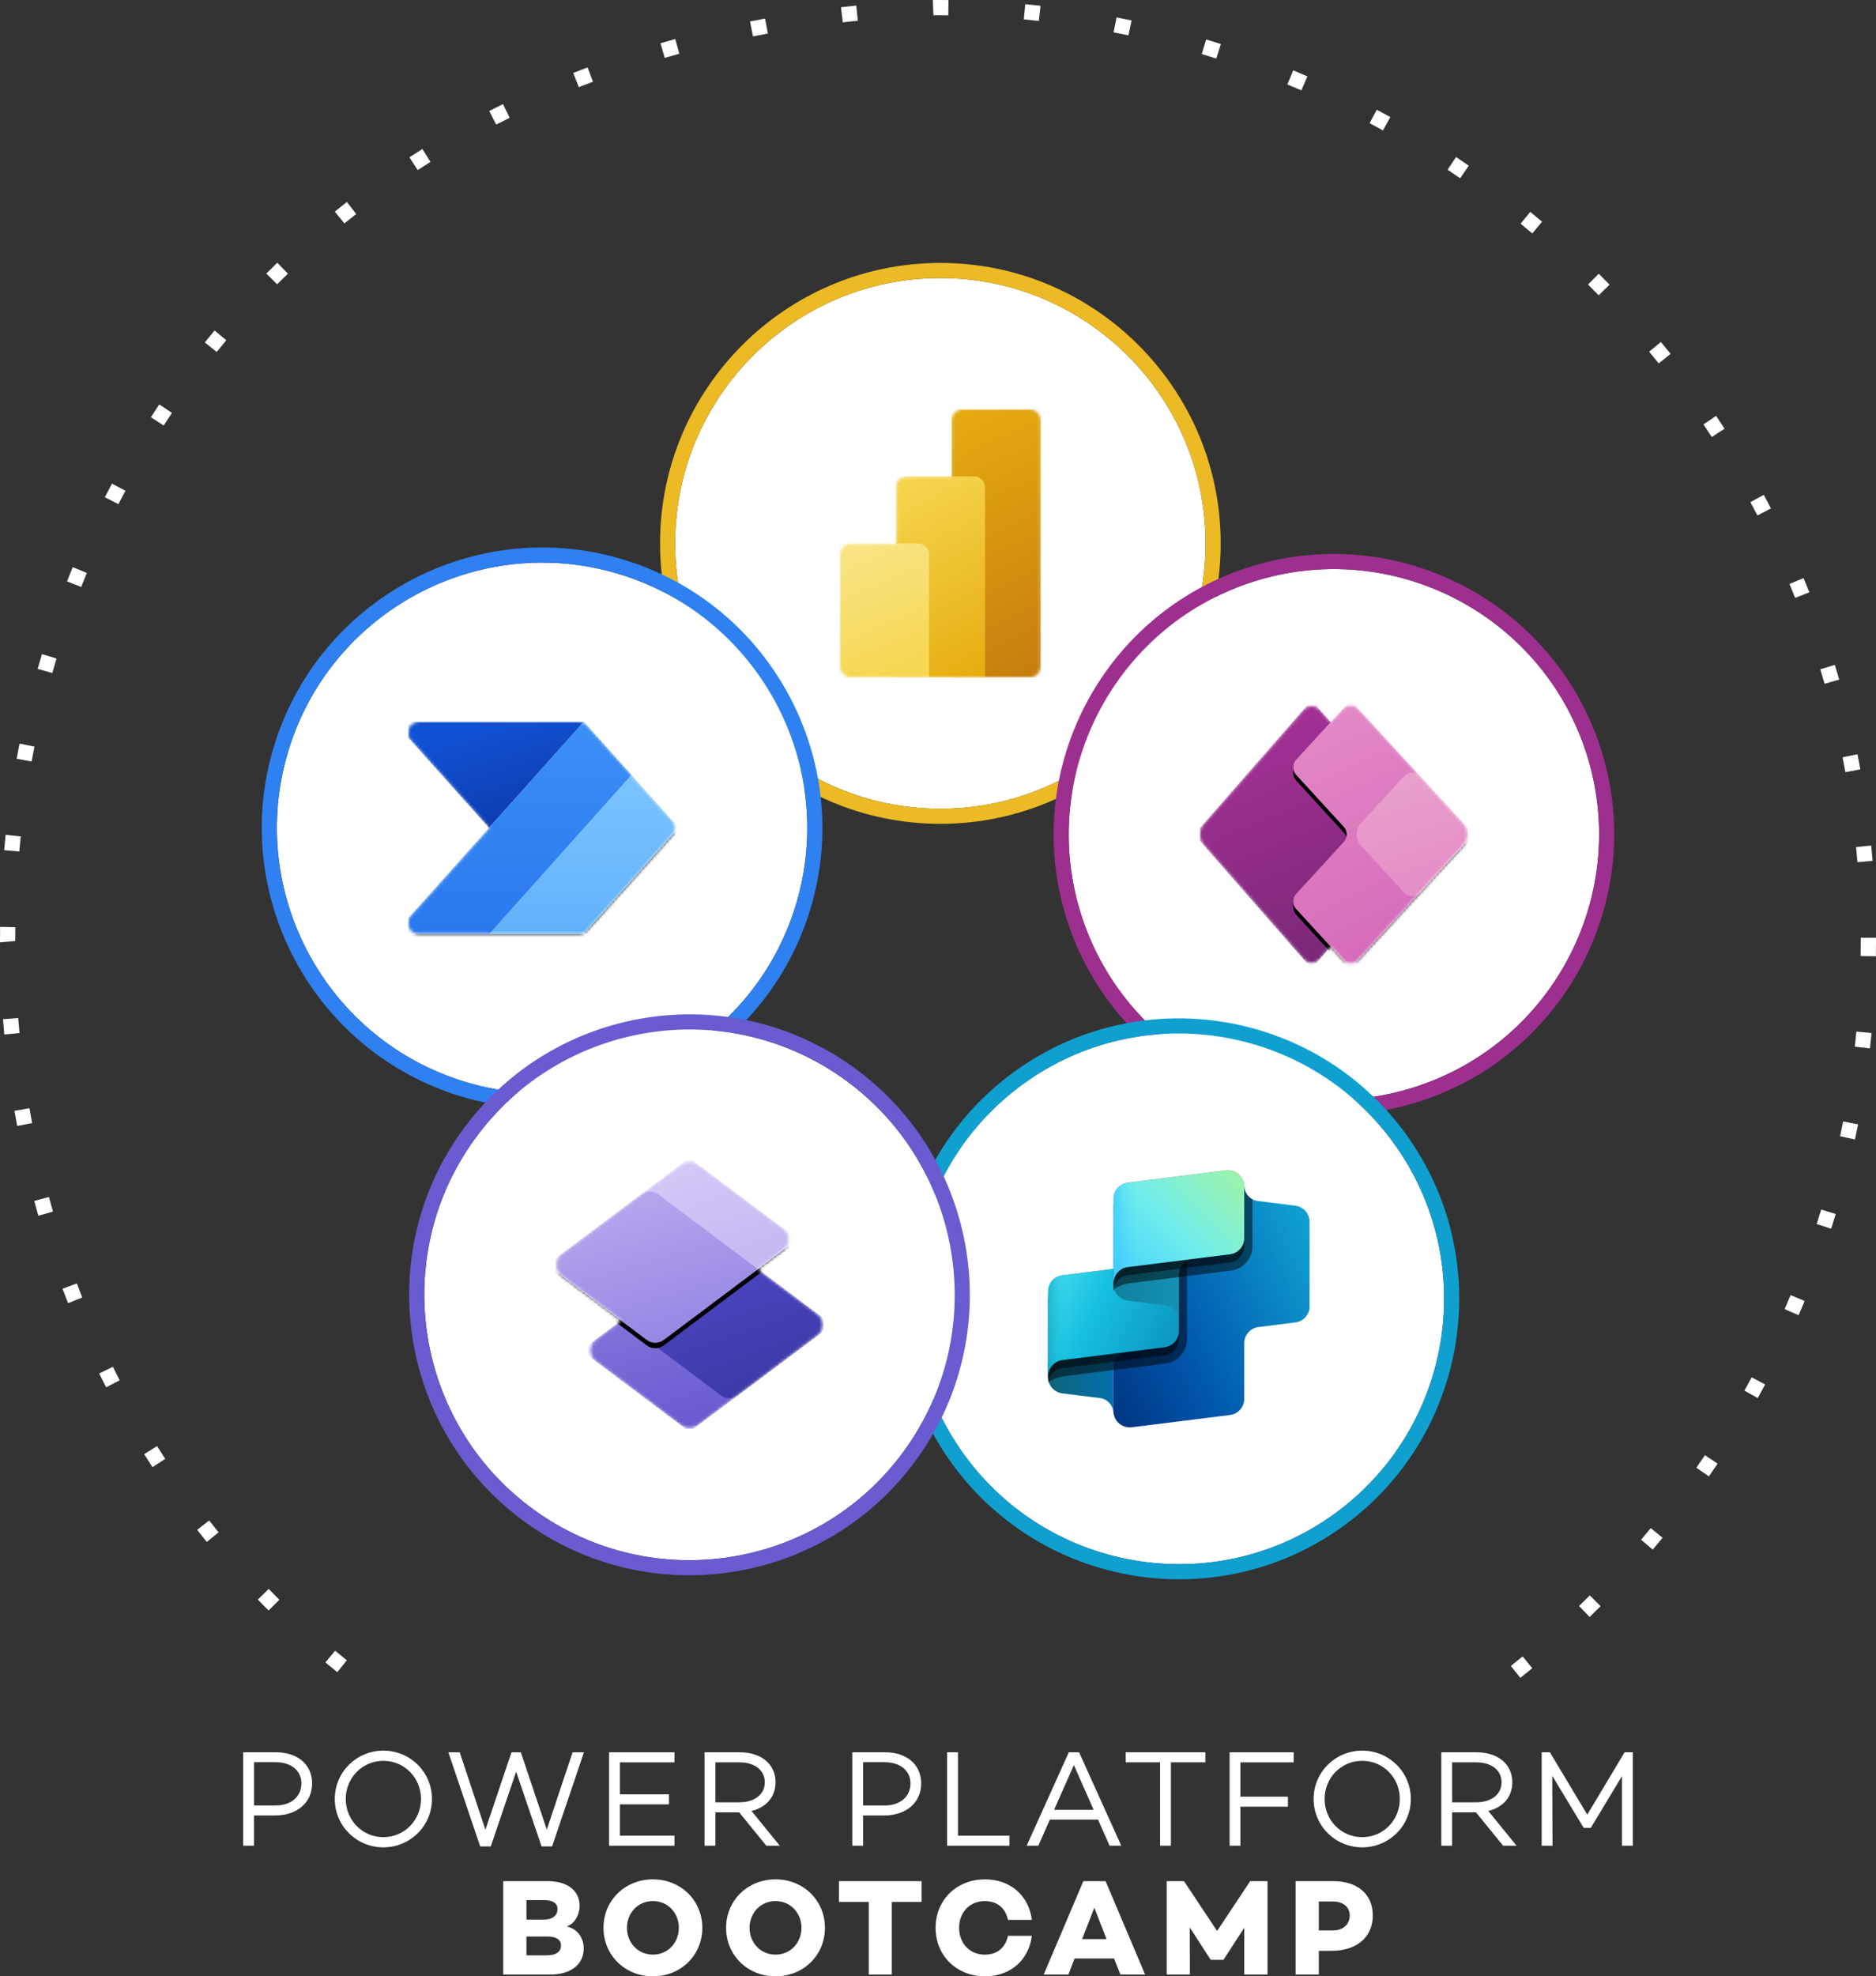 <?xml version="1.0" encoding="UTF-8"?>
<svg id="Layer_2" data-name="Layer 2" xmlns="http://www.w3.org/2000/svg" xmlns:xlink="http://www.w3.org/1999/xlink" viewBox="0 0 623.47 656.5">
  <rect x="0" y="0" width="623.47" height="656.5" fill="#333333" stroke="none"/>
  <defs>
    <style>
      .cls-1 {
        fill: url(#linear-gradient-2);
      }

      .cls-2 {
        fill: #fff;
      }

      .cls-3 {
        fill: #685cd0;
      }

      .cls-4 {
        fill: #2f80f0;
      }

      .cls-5 {
        fill: #9d2f8f;
      }

      .cls-6 {
        fill: url(#linear-gradient-15);
      }

      .cls-7 {
        fill: url(#linear-gradient-18);
      }

      .cls-8 {
        fill: url(#linear-gradient-14);
      }

      .cls-9 {
        mask: url(#mask-2);
      }

      .cls-10 {
        fill: url(#linear-gradient-6);
      }

      .cls-11 {
        clip-path: url(#clippath-2);
      }

      .cls-12 {
        mask: url(#mask-3);
      }

      .cls-13 {
        fill: url(#linear-gradient-11);
      }

      .cls-14 {
        fill: url(#linear-gradient-20);
        fill-opacity: .8;
      }

      .cls-15 {
        clip-path: url(#clippath-1);
      }

      .cls-16 {
        clip-path: url(#clippath-4);
      }

      .cls-17 {
        fill: url(#linear-gradient-10);
      }

      .cls-18 {
        fill: #0fa0d0;
      }

      .cls-19 {
        fill: url(#linear-gradient-16);
      }

      .cls-20 {
        fill: url(#linear-gradient-5);
      }

      .cls-21 {
        clip-path: url(#clippath);
      }

      .cls-22 {
        fill: none;
      }

      .cls-23 {
        fill: url(#linear-gradient-17);
        fill-opacity: .6;
      }

      .cls-24 {
        clip-path: url(#clippath-3);
      }

      .cls-25 {
        fill: url(#linear-gradient-7);
      }

      .cls-26 {
        fill: url(#linear-gradient-9);
      }

      .cls-27 {
        mask: url(#mask-1);
      }

      .cls-28 {
        mask: url(#mask);
      }

      .cls-29 {
        fill: url(#linear-gradient-3);
      }

      .cls-30 {
        clip-path: url(#clippath-5);
      }

      .cls-31 {
        fill: url(#linear-gradient);
      }

      .cls-32 {
        fill: url(#linear-gradient-19);
      }

      .cls-33 {
        fill: url(#linear-gradient-4);
      }

      .cls-34 {
        fill: #ebba24;
      }

      .cls-35 {
        isolation: isolate;
        opacity: .5;
      }

      .cls-36 {
        fill: url(#linear-gradient-8);
      }

      .cls-37 {
        fill: url(#linear-gradient-12);
      }

      .cls-38 {
        fill: url(#linear-gradient-13);
      }
    </style>
    <mask id="mask" x="279.1" y="135.95" width="66.83" height="89.11" maskUnits="userSpaceOnUse">
      <g id="mask0">
        <path class="cls-2" d="m316.23,139.66c0-2.05,1.66-3.71,3.71-3.71h22.28c2.05,0,3.71,1.66,3.71,3.71v81.68c0,2.05-1.66,3.71-3.71,3.71h-59.41c-2.05,0-3.71-1.66-3.71-3.71v-37.13c0-2.05,1.66-3.71,3.71-3.71h14.85v-18.56c0-2.05,1.66-3.71,3.71-3.71h14.85v-18.56Z"/>
      </g>
    </mask>
    <linearGradient id="linear-gradient" x1="310.29" y1="522.09" x2="349.46" y2="439.06" gradientTransform="translate(0 658.5) scale(1 -1)" gradientUnits="userSpaceOnUse">
      <stop offset="0" stop-color="#e6ad10"/>
      <stop offset="1" stop-color="#c87e0e"/>
    </linearGradient>
    <linearGradient id="linear-gradient-2" x1="295.22" y1="499.01" x2="328.16" y2="435.13" gradientTransform="translate(0 658.5) scale(1 -1)" gradientUnits="userSpaceOnUse">
      <stop offset="0" stop-color="#f6d751"/>
      <stop offset="1" stop-color="#e6ad10"/>
    </linearGradient>
    <linearGradient id="linear-gradient-3" x1="283.2" y1="479.73" x2="301.4" y2="436.59" gradientTransform="translate(0 658.5) scale(1 -1)" gradientUnits="userSpaceOnUse">
      <stop offset="0" stop-color="#f9e589"/>
      <stop offset="1" stop-color="#f6d751"/>
    </linearGradient>
    <clipPath id="clippath">
      <rect class="cls-22" x="135.6" y="230.47" width="89.1" height="89.1"/>
    </clipPath>
    <clipPath id="clippath-1">
      <rect class="cls-22" x="135.6" y="230.47" width="89.1" height="89.1"/>
    </clipPath>
    <mask id="mask-1" x="130.96" y="239.75" width="94.67" height="72.39" maskUnits="userSpaceOnUse">
      <g id="mask0-2" data-name="mask0">
        <path class="cls-2" d="m192.42,239.75c1.06,0,2.06.45,2.77,1.24l28.23,31.56c1.26,1.41,1.26,3.54,0,4.95l-28.23,31.56c-.7.79-1.71,1.24-2.77,1.24h-53.15c-3.21,0-4.91-3.8-2.77-6.19l26.02-29.08-26.02-29.08c-2.14-2.39-.44-6.19,2.77-6.19h53.15Z"/>
      </g>
    </mask>
    <linearGradient id="linear-gradient-4" x1="175.51" y1="376.98" x2="162.52" y2="418.75" gradientTransform="translate(0 658.5) scale(1 -1)" gradientUnits="userSpaceOnUse">
      <stop offset="0" stop-color="#0d36a5"/>
      <stop offset="1" stop-color="#1152d4"/>
    </linearGradient>
    <linearGradient id="linear-gradient-5" x1="178.3" y1="418.75" x2="178.3" y2="348.21" gradientTransform="translate(0 658.5) scale(1 -1)" gradientUnits="userSpaceOnUse">
      <stop offset="0" stop-color="#84caff"/>
      <stop offset="1" stop-color="#61b1fb"/>
    </linearGradient>
    <linearGradient id="linear-gradient-6" x1="170.41" y1="418.75" x2="170.41" y2="348.21" gradientTransform="translate(0 658.5) scale(1 -1)" gradientUnits="userSpaceOnUse">
      <stop offset="0" stop-color="#3b90f5"/>
      <stop offset="1" stop-color="#2a78ee"/>
    </linearGradient>
    <clipPath id="clippath-2">
      <rect class="cls-22" x="398.77" y="232.63" width="89.1" height="89.1"/>
    </clipPath>
    <clipPath id="clippath-3">
      <rect class="cls-22" x="398.77" y="232.63" width="89.1" height="89.1"/>
    </clipPath>
    <clipPath id="clippath-4">
      <rect class="cls-22" x="398.77" y="232.63" width="89.1" height="89.1"/>
    </clipPath>
    <mask id="mask-2" x="396.91" y="232.63" width="92.81" height="90.96" maskUnits="userSpaceOnUse">
      <g id="mask0-3" data-name="mask0">
        <path class="cls-2" d="m400.12,273.51c-1.84,2.1-1.84,5.23,0,7.33l32.98,37.69c1.48,1.69,4.11,1.69,5.59,0l3.55-4.06,3.91,4.27c1.47,1.61,4,1.61,5.47,0l34.65-37.8c1.95-2.13,1.95-5.4,0-7.53l-34.65-37.8c-1.47-1.61-4-1.61-5.47,0l-3.91,4.27-3.55-4.06c-1.48-1.69-4.11-1.69-5.59,0l-32.98,37.69Z"/>
      </g>
    </mask>
    <linearGradient id="linear-gradient-7" x1="455.61" y1="333.07" x2="403.64" y2="460.23" gradientTransform="translate(0 658.5) scale(1 -1)" gradientUnits="userSpaceOnUse">
      <stop offset="0" stop-color="#742774"/>
      <stop offset="1" stop-color="#bb35a4"/>
    </linearGradient>
    <linearGradient id="linear-gradient-8" x1="432.05" y1="427.59" x2="474.74" y2="338.49" gradientTransform="translate(0 658.5) scale(1 -1)" gradientUnits="userSpaceOnUse">
      <stop offset="0" stop-color="#e48cc7"/>
      <stop offset="1" stop-color="#d467b9"/>
    </linearGradient>
    <linearGradient id="linear-gradient-9" x1="463.63" y1="401.34" x2="476.63" y2="361.43" gradientTransform="translate(0 658.5) scale(1 -1)" gradientUnits="userSpaceOnUse">
      <stop offset="0" stop-color="#e9a1cb"/>
      <stop offset="1" stop-color="#e48cc7"/>
    </linearGradient>
    <clipPath id="clippath-5">
      <rect class="cls-22" x="184.58" y="385.55" width="89.14" height="89.14"/>
    </clipPath>
    <mask id="mask-3" x="181.79" y="384.66" width="94.71" height="90.92" maskUnits="userSpaceOnUse">
      <g id="mask0-4" data-name="mask0">
        <path class="cls-2" d="m231.93,386.75c-1.65-1.24-3.92-1.24-5.57,0l-39.62,29.71c-2.48,1.86-2.48,5.57,0,7.43l19.67,14.75-8.31,6.23c-2.48,1.86-2.48,5.57,0,7.43l28.25,21.19c1.65,1.24,3.92,1.24,5.57,0l39.62-29.71c2.48-1.86,2.48-5.57,0-7.43l-19.67-14.75,8.31-6.23c2.48-1.86,2.48-5.57,0-7.43l-28.25-21.19Z"/>
      </g>
    </mask>
    <linearGradient id="linear-gradient-10" x1="217.63" y1="275.73" x2="241.48" y2="190.38" gradientTransform="translate(0 658.5) scale(1 -1)" gradientUnits="userSpaceOnUse">
      <stop offset="0" stop-color="#a391e8"/>
      <stop offset="1" stop-color="#685cd0"/>
    </linearGradient>
    <linearGradient id="linear-gradient-11" x1="252.78" y1="186.49" x2="236.53" y2="233.38" gradientTransform="translate(0 658.5) scale(1 -1)" gradientUnits="userSpaceOnUse">
      <stop offset="0" stop-color="#38389f"/>
      <stop offset="1" stop-color="#4b44c0"/>
    </linearGradient>
    <linearGradient id="linear-gradient-12" x1="209.98" y1="282.05" x2="233.07" y2="214.48" gradientTransform="translate(0 658.5) scale(1 -1)" gradientUnits="userSpaceOnUse">
      <stop offset="0" stop-color="#dbcef8"/>
      <stop offset="1" stop-color="#c0aff1"/>
    </linearGradient>
    <linearGradient id="linear-gradient-13" x1="206.02" y1="276.26" x2="230.88" y2="187.48" gradientTransform="translate(0 658.5) scale(1 -1)" gradientUnits="userSpaceOnUse">
      <stop offset="0" stop-color="#c0aff1"/>
      <stop offset="1" stop-color="#8675dd"/>
    </linearGradient>
    <linearGradient id="linear-gradient-14" x1="360.08" y1="205.85" x2="459.5" y2="252.55" gradientTransform="translate(0 658.5) scale(1 -1)" gradientUnits="userSpaceOnUse">
      <stop offset="0" stop-color="#003580"/>
      <stop offset=".3" stop-color="#0057ad"/>
      <stop offset="1" stop-color="#16bfdf"/>
    </linearGradient>
    <linearGradient id="linear-gradient-15" x1="348.32" y1="199.26" x2="377.3" y2="199.26" gradientTransform="translate(0 658.5) scale(1 -1)" gradientUnits="userSpaceOnUse">
      <stop offset="0" stop-color="#0e637a"/>
      <stop offset="1" stop-color="#0074bd"/>
    </linearGradient>
    <linearGradient id="linear-gradient-16" x1="399.39" y1="205.02" x2="349.64" y2="230.02" gradientTransform="translate(0 658.5) scale(1 -1)" gradientUnits="userSpaceOnUse">
      <stop offset="0" stop-color="#0986b3"/>
      <stop offset=".72" stop-color="#16bfdf"/>
      <stop offset="1" stop-color="#3dd9eb"/>
    </linearGradient>
    <linearGradient id="linear-gradient-17" x1="348.32" y1="219.76" x2="354.92" y2="219.76" gradientTransform="translate(0 658.5) scale(1 -1)" gradientUnits="userSpaceOnUse">
      <stop offset="0" stop-color="#0ba0c5"/>
      <stop offset=".5" stop-color="#0ba0c5" stop-opacity=".26"/>
      <stop offset="1" stop-color="#0ba0c5" stop-opacity="0"/>
    </linearGradient>
    <linearGradient id="linear-gradient-18" x1="362.81" y1="229.93" x2="391.79" y2="229.93" gradientTransform="translate(0 658.5) scale(1 -1)" gradientUnits="userSpaceOnUse">
      <stop offset="0" stop-color="#117b97"/>
      <stop offset="1" stop-color="#1392b4"/>
    </linearGradient>
    <linearGradient id="linear-gradient-19" x1="368.85" y1="230.37" x2="407.76" y2="270.02" gradientTransform="translate(0 658.5) scale(1 -1)" gradientUnits="userSpaceOnUse">
      <stop offset="0" stop-color="#3dcbff"/>
      <stop offset=".52" stop-color="#6eeded"/>
      <stop offset="1" stop-color="#9bf3af"/>
    </linearGradient>
    <linearGradient id="linear-gradient-20" x1="370.05" y1="250.67" x2="377.04" y2="250.67" gradientTransform="translate(0 658.5) scale(1 -1)" gradientUnits="userSpaceOnUse">
      <stop offset="0" stop-color="#3dcbff"/>
      <stop offset=".43" stop-color="#3dcbff" stop-opacity=".34"/>
      <stop offset="1" stop-color="#3dcbff" stop-opacity="0"/>
    </linearGradient>
  </defs>
  <g id="Layer_1-2" data-name="Layer 1">
    <g>
      <g>
        <path class="cls-2" d="m505.27,557.35l-3.15-3.95c1.31-1.05,2.62-2.1,3.91-3.17l3.21,3.92c-1.31,1.08-2.64,2.15-3.97,3.21Zm-393.18-1.88c-1.33-1.07-2.65-2.16-3.95-3.25l3.24-3.89c1.29,1.07,2.58,2.14,3.89,3.19l-3.17,3.94Zm416.21-18.35l-3.52-3.64c1.2-1.16,2.4-2.34,3.58-3.52l3.58,3.58c-1.21,1.21-2.42,2.4-3.64,3.58Zm-439.04-2.13c-1.21-1.21-2.4-2.42-3.58-3.64l3.63-3.53c1.17,1.2,2.35,2.4,3.53,3.59l-3.58,3.58Zm460-20.24l-3.86-3.28c1.09-1.28,2.16-2.57,3.22-3.86l3.92,3.21c-1.08,1.31-2.18,2.63-3.28,3.93Zm-480.54-2.55c-1.08-1.33-2.15-2.67-3.19-4.02l3.99-3.1c1.03,1.32,2.08,2.64,3.13,3.94l-3.94,3.18Zm499.22-21.77l-4.16-2.89c.96-1.38,1.9-2.76,2.84-4.16l4.2,2.82c-.95,1.42-1.91,2.83-2.88,4.23Zm-517.27-3.06c-.93-1.43-1.85-2.87-2.76-4.32l4.29-2.69c.89,1.42,1.79,2.84,2.71,4.24l-4.24,2.77Zm533.49-22.97l-4.42-2.46c.82-1.47,1.62-2.95,2.42-4.43l4.46,2.39c-.81,1.5-1.62,3.01-2.46,4.5Zm-548.89-3.57c-.79-1.52-1.55-3.05-2.3-4.58l4.54-2.23c.74,1.5,1.5,3,2.26,4.5l-4.5,2.31Zm562.48-23.94l-4.64-2.03c.67-1.54,1.32-3.08,1.97-4.64l4.68,1.94c-.65,1.58-1.32,3.16-2.01,4.73Zm-575.13-4c-.63-1.59-1.24-3.18-1.84-4.79l4.75-1.77c.58,1.57,1.19,3.13,1.8,4.69l-4.71,1.87Zm585.94-24.73l-4.81-1.55c.51-1.6,1.01-3.21,1.5-4.82l4.84,1.47c-.5,1.64-1.01,3.27-1.53,4.9Zm-595.82-4.31c-.47-1.64-.93-3.28-1.37-4.92l4.88-1.31c.44,1.62.89,3.23,1.35,4.84l-4.86,1.39Zm603.74-25.34l-4.95-1.07c.36-1.64.69-3.28,1.02-4.92l4.96.98c-.33,1.68-.67,3.35-1.03,5.01ZM5.7,374.01c-.32-1.67-.61-3.35-.9-5.02l4.99-.86c.28,1.65.58,3.3.88,4.95l-4.97.93Zm615.76-25.76l-5.03-.56c.19-1.67.37-3.34.52-5.01l5.04.48c-.17,1.7-.35,3.39-.53,5.09ZM1.44,343.65c-.16-1.7-.3-3.4-.44-5.1l5.05-.39c.12,1.67.27,3.34.43,5.01l-5.04.47Zm621.99-25.99l-5.06-.08c.02-1.67.04-3.35.04-5.03v-1.05h5.06v1.05c0,1.71-.01,3.41-.04,5.11ZM0,313.03v-.44c0-1.56,0-3.12.03-4.68l5.06.08c-.02,1.53-.03,3.06-.03,4.6l-5.06.44Zm617.31-26.64c-.15-1.68-.3-3.35-.46-5.02l5.03-.5c.17,1.69.33,3.38.47,5.08l-5.04.44Zm-610.9-3.53l-5.04-.45c.15-1.7.32-3.4.5-5.09l5.03.54c-.18,1.67-.34,3.33-.49,5Zm606.9-26.37c-.3-1.65-.62-3.3-.95-4.94l4.96-.99c.34,1.67.66,3.34.96,5.01l-4.98.92Zm-602.8-3.53l-4.98-.92c.31-1.67.63-3.35.96-5.02l4.96.99c-.33,1.65-.65,3.3-.95,4.95Zm595.87-25.82c-.46-1.61-.94-3.21-1.43-4.81l4.84-1.48c.5,1.63.98,3.27,1.45,4.9l-4.86,1.39Zm-589-3.57l-4.87-1.37c.46-1.64.94-3.28,1.44-4.91l4.84,1.46c-.48,1.61-.95,3.21-1.41,4.82Zm579.23-24.95c-.62-1.55-1.26-3.1-1.9-4.64l4.68-1.95c.65,1.56,1.29,3.13,1.92,4.71l-4.7,1.88Zm-569.61-3.64l-4.72-1.84c.62-1.59,1.25-3.17,1.9-4.75l4.68,1.93c-.64,1.55-1.26,3.1-1.87,4.66Zm557.06-23.76c-.77-1.49-1.55-2.96-2.34-4.43l4.46-2.4c.81,1.49,1.6,3,2.38,4.5l-4.5,2.33Zm-544.7-3.75l-4.51-2.3c.77-1.51,1.56-3.03,2.36-4.52l4.47,2.37c-.79,1.48-1.56,2.96-2.32,4.45Zm529.54-22.3c-.91-1.4-1.83-2.8-2.77-4.19l4.19-2.83c.95,1.41,1.89,2.83,2.82,4.26l-4.24,2.76Zm-514.51-3.83l-4.25-2.75c.92-1.42,1.85-2.84,2.8-4.26l4.21,2.82c-.93,1.39-1.85,2.79-2.76,4.19Zm496.86-20.62c-1.05-1.31-2.1-2.61-3.17-3.9l3.9-3.23c1.09,1.31,2.16,2.63,3.23,3.96l-3.95,3.16Zm-479.24-3.81l-3.94-3.17c1.07-1.32,2.15-2.64,3.24-3.96l3.89,3.24c-1.07,1.29-2.14,2.59-3.18,3.89Zm459.29-18.81c-1.18-1.21-2.35-2.4-3.54-3.58l3.57-3.59c1.21,1.2,2.4,2.41,3.59,3.63l-3.62,3.54Zm-439.2-3.66l-3.59-3.57c1.2-1.21,2.41-2.4,3.63-3.59l3.54,3.62c-1.21,1.18-2.4,2.35-3.58,3.54Zm417.14-16.91c-1.29-1.08-2.58-2.16-3.88-3.22l3.2-3.92c1.32,1.08,2.63,2.17,3.93,3.26l-3.25,3.88Zm-394.78-3.3l-3.19-3.94c1.32-1.07,2.65-2.13,4-3.19l3.12,3.98c-1.32,1.04-2.63,2.08-3.93,3.14Zm370.8-15.02c-1.38-.95-2.77-1.89-4.17-2.83l2.81-4.21c1.42.94,2.83,1.9,4.23,2.87l-2.87,4.17Zm-346.44-2.72l-2.76-4.24c1.42-.93,2.86-1.84,4.32-2.75l2.68,4.29c-1.42.89-2.83,1.79-4.24,2.7Zm320.79-13.17c-1.47-.82-2.95-1.61-4.43-2.4l2.37-4.47c1.51.8,3.01,1.62,4.51,2.44l-2.45,4.43Zm-294.71-1.94l-2.31-4.5c1.51-.78,3.04-1.55,4.57-2.3l2.22,4.55c-1.51.74-3,1.49-4.48,2.25Zm267.6-11.36c-1.54-.67-3.09-1.32-4.65-1.96l1.94-4.68c1.58.65,3.15,1.31,4.72,1.99l-2.01,4.65Zm-240.13-1.07l-1.86-4.71c1.58-.62,3.17-1.24,4.77-1.84l1.79,4.74c-1.58.59-3.14,1.2-4.7,1.81Zm211.85-9.5c-1.61-.51-3.22-1-4.83-1.49l1.46-4.84c1.64.49,3.27.99,4.9,1.51l-1.53,4.82Zm-183.3-.23l-1.41-4.86c1.63-.47,3.27-.93,4.91-1.39l1.34,4.88c-1.63.44-3.24.9-4.84,1.37Zm29.32-7.13l-.98-4.96c1.66-.33,3.33-.65,5-.96l.93,4.97c-1.66.31-3.31.63-4.95.95Zm124.79-.34c-1.64-.35-3.28-.68-4.93-1.01l.98-4.96c1.67.33,3.34.67,5,1.02l-1.05,4.95Zm-94.95-4.32l-.58-5.03c1.68-.19,3.38-.38,5.08-.55l.51,5.03c-1.68.17-3.35.36-5.01.55Zm65.18-.48c-1.67-.19-3.33-.36-5-.51l.47-5.04c1.7.16,3.4.34,5.09.52l-.56,5.03Zm-35.05-1.86l-.19-5.06.77-.03c1.58,0,3,0,4.43.02l-.07,5.06c-1.41-.02-2.81-.03-4.22-.03l-.72.03Z"/>
        <g>
          <g>
            <path class="cls-2" d="m103.73,592.39c0,6.43-4.98,10.68-12.42,10.68h-6.89v10.04h-3.6v-31.03h10.95c7.16,0,11.96,4.11,11.96,10.31Zm-3.56,0c0-4.2-3.42-7.02-8.54-7.02h-7.21v14.37h7.21c5.11,0,8.54-2.92,8.54-7.35Z"/>
            <path class="cls-2" d="m143.56,597.59c0,8.95-7.21,16.06-16.15,16.06s-16.15-7.12-16.15-16.06,7.21-16.06,16.15-16.06,16.15,7.12,16.15,16.06Zm-3.65,0c0-7.02-5.48-12.68-12.5-12.68s-12.5,5.66-12.5,12.68,5.48,12.68,12.5,12.68,12.5-5.66,12.5-12.68Z"/>
            <path class="cls-2" d="m194.07,582.08l-10.58,31.26h-3.51l-8.44-24.82-8.44,24.82h-3.51l-10.58-31.26h3.78l8.53,25.74,8.67-25.74h3.11l8.62,25.69,8.58-25.69h3.78Z"/>
            <path class="cls-2" d="m206.03,585.41v10.63h16.29v3.34h-16.29v10.4h18.12v3.33h-21.72v-31.03h21.72v3.34h-18.12Z"/>
            <path class="cls-2" d="m245.64,602.02h-7.9v11.09h-3.6v-31.03h11.73c6.98,0,11.87,3.83,11.87,9.95,0,4.93-3.15,8.4-7.99,9.53l9.4,11.55h-4.47l-9.03-11.09Zm-7.9-3.33h8.03c4.84,0,8.4-2.51,8.4-6.66s-3.56-6.61-8.4-6.61h-8.03v13.28Z"/>
            <path class="cls-2" d="m306.15,592.39c0,6.43-4.98,10.68-12.42,10.68h-6.89v10.04h-3.6v-31.03h10.95c7.16,0,11.96,4.11,11.96,10.31Zm-3.56,0c0-4.2-3.42-7.02-8.54-7.02h-7.21v14.37h7.21c5.11,0,8.54-2.92,8.54-7.35Z"/>
            <path class="cls-2" d="m335.49,609.78v3.33h-20.72v-31.03h3.6v27.7h17.11Z"/>
            <path class="cls-2" d="m364.92,604.44h-16.01l-3.83,8.67h-3.88l14.01-31.03h3.42l14.01,31.03h-3.88l-3.83-8.67Zm-1.46-3.24l-6.57-14.88-6.57,14.88h13.14Z"/>
            <path class="cls-2" d="m400.6,585.41h-11.46v27.69h-3.6v-27.69h-11.41v-3.34h26.47v3.34Z"/>
            <path class="cls-2" d="m412.24,585.41v11.41h15.79v3.33h-15.79v12.96h-3.6v-31.03h21.31v3.34h-17.71Z"/>
            <path class="cls-2" d="m468.87,597.59c0,8.95-7.21,16.06-16.15,16.06s-16.15-7.12-16.15-16.06,7.21-16.06,16.15-16.06,16.15,7.12,16.15,16.06Zm-3.65,0c0-7.02-5.48-12.68-12.5-12.68s-12.5,5.66-12.5,12.68,5.48,12.68,12.5,12.68,12.5-5.66,12.5-12.68Z"/>
            <path class="cls-2" d="m490.5,602.02h-7.9v11.09h-3.6v-31.03h11.73c6.98,0,11.87,3.83,11.87,9.95,0,4.93-3.15,8.4-7.99,9.53l9.4,11.55h-4.47l-9.03-11.09Zm-7.9-3.33h8.03c4.84,0,8.4-2.51,8.4-6.66s-3.56-6.61-8.4-6.61h-8.03v13.28Z"/>
            <path class="cls-2" d="m542.65,613.11h-3.6v-23.13l-10.36,17.2h-2.37l-10.45-17.3.09,23.23h-3.6v-31.03h2.74l12.41,20.72,12.41-20.72h2.74v31.03Z"/>
          </g>
          <g>
            <path class="cls-2" d="m193.99,647.28c0,5.16-4.15,8.63-11.13,8.63h-15.61v-31.03h14.7c6.75,0,10.68,3.19,10.68,8.26,0,2.88-1.6,5.84-4.29,6.8,3.79.82,5.66,4.01,5.66,7.34Zm-19.03-16.1v6.48h5.8c2.92,0,4.52-1.46,4.52-3.47s-1.55-3.01-4.52-3.01h-5.8Zm11.5,15.1c0-1.92-1.6-3.01-4.47-3.01h-7.03v6.25h6.89c3.19,0,4.61-1.41,4.61-3.24Z"/>
            <path class="cls-2" d="m233.41,640.39c0,9.04-7.07,16.11-16.42,16.11s-16.43-7.07-16.43-16.11,7.07-16.1,16.43-16.1,16.42,7.07,16.42,16.1Zm-7.8,0c0-4.88-3.6-8.9-8.62-8.9s-8.63,4.01-8.63,8.9,3.6,8.9,8.63,8.9,8.62-4.02,8.62-8.9Z"/>
            <path class="cls-2" d="m274.16,640.39c0,9.04-7.07,16.11-16.42,16.11s-16.43-7.07-16.43-16.11,7.07-16.1,16.43-16.1,16.42,7.07,16.42,16.1Zm-7.8,0c0-4.88-3.6-8.9-8.62-8.9s-8.63,4.01-8.63,8.9,3.6,8.9,8.63,8.9,8.62-4.02,8.62-8.9Z"/>
            <path class="cls-2" d="m306.28,631.77h-9.9v24.14h-7.66v-24.14h-9.9v-6.89h27.47v6.89Z"/>
            <path class="cls-2" d="m334.99,643.04h7.94c-1,8.03-7.12,13.46-15.56,13.46-9.35,0-16.43-6.75-16.43-16.11s7.07-16.1,16.43-16.1c8.44,0,14.56,5.43,15.56,13.46h-7.94c-.82-3.88-3.56-6.25-7.66-6.25-5.07,0-8.58,3.74-8.58,8.9s3.51,8.9,8.58,8.9c4.1,0,6.84-2.38,7.66-6.26Z"/>
            <path class="cls-2" d="m370.26,650.57h-13.14l-2.05,5.34h-8.21l13.18-31.03h7.39l13.14,31.03h-8.22l-2.1-5.34Zm-2.51-6.43l-4.06-10.45-4.06,10.45h8.12Z"/>
            <path class="cls-2" d="m421.23,655.91h-7.71v-15.56l-6.89,10.63v.04h-4.29v-.04l-6.93-10.72.04,15.65h-7.71v-31.03h5.75l11,16.56,11-16.56h5.75v31.03Z"/>
            <path class="cls-2" d="m456.23,636.24c0,7.26-5.29,11.78-13.73,11.78h-4.2v7.89h-7.71v-31.03h12.5c8.12,0,13.14,4.38,13.14,11.36Zm-7.66,0c0-2.78-2.24-4.61-5.61-4.61h-4.66v9.63h4.66c3.37,0,5.61-1.96,5.61-5.02Z"/>
          </g>
        </g>
      </g>
      <g>
        <g>
          <g>
            <path class="cls-2" d="m400.66,180.5c0,48.62-39.52,88.14-88.14,88.14s-88.14-39.52-88.14-88.14,39.52-88.14,88.14-88.14,88.14,39.52,88.14,88.14Z"/>
            <path class="cls-34" d="m312.52,87.34c-51.38,0-93.16,41.78-93.16,93.16s41.78,93.16,93.16,93.16,93.17-41.78,93.17-93.16-41.78-93.16-93.17-93.16Zm0,181.3c-48.62,0-88.14-39.52-88.14-88.14s39.52-88.14,88.14-88.14,88.14,39.52,88.14,88.14-39.52,88.14-88.14,88.14Z"/>
          </g>
          <g class="cls-28">
            <g>
              <path class="cls-31" d="m345.94,135.95v89.11h-29.7v-89.11h29.7Z"/>
              <path class="cls-1" d="m327.37,161.94v63.12h-29.7v-66.83h25.99c2.05,0,3.71,1.66,3.71,3.71Z"/>
              <path class="cls-29" d="m279.1,180.5v44.56h29.7v-40.84c0-2.05-1.66-3.71-3.71-3.71h-25.99Z"/>
            </g>
          </g>
        </g>
        <g>
          <g>
            <path class="cls-2" d="m207.39,191.21c46.23,15.02,71.6,64.81,56.58,111.05-15.02,46.23-64.81,71.6-111.05,56.58-46.23-15.02-71.6-64.81-56.58-111.05,15.02-46.23,64.81-71.6,111.05-56.58Z"/>
            <path class="cls-4" d="m91.56,246.24c-15.88,48.86,10.95,101.5,59.81,117.38,48.86,15.88,101.5-10.95,117.38-59.81,15.88-48.86-10.94-101.51-59.81-117.38-48.86-15.88-101.5,10.95-117.38,59.81Zm172.41,56.02c-15.02,46.23-64.81,71.6-111.05,56.58-46.23-15.02-71.6-64.81-56.58-111.05,15.02-46.23,64.81-71.6,111.05-56.58,46.23,15.02,71.6,64.81,56.58,111.05Z"/>
          </g>
          <g class="cls-21">
            <g class="cls-15">
              <g class="cls-27">
                <g>
                  <path class="cls-33" d="m194.08,239.75l-31.56,35.27-31.56-35.27h63.11Z"/>
                  <path d="m194.08,240.12l-63.11,70.54h63.11l31.56-35.27-31.56-35.27Z"/>
                  <path d="m194.08,241.61l-63.11,70.54h63.11l31.56-35.27-31.56-35.27Z"/>
                  <path class="cls-20" d="m130.96,310.29l63.11-70.54,31.56,35.27-31.56,35.27h-63.11Z"/>
                  <path class="cls-10" d="m130.96,310.29l63.11-70.54,15.78,17.63-47.33,52.9h-31.56Z"/>
                </g>
              </g>
            </g>
          </g>
        </g>
        <g>
          <g>
            <path class="cls-2" d="m470.55,360.99c-46.23,15.02-96.02-10.35-111.05-56.58-15.02-46.23,10.35-96.02,56.58-111.05,46.23-15.02,96.02,10.35,111.05,56.58,15.02,46.23-10.35,96.03-56.58,111.05Z"/>
            <path class="cls-5" d="m531.91,248.39c-15.88-48.86-68.52-75.68-117.38-59.81-48.86,15.88-75.69,68.52-59.81,117.38,15.88,48.86,68.52,75.69,117.38,59.81,48.86-15.88,75.68-68.52,59.81-117.38Zm-172.41,56.02c-15.02-46.23,10.35-96.02,56.58-111.05,46.23-15.02,96.02,10.35,111.05,56.58,15.02,46.23-10.35,96.03-56.58,111.05-46.23,15.02-96.02-10.35-111.05-56.58Z"/>
          </g>
          <g class="cls-11">
            <g class="cls-24">
              <g class="cls-16">
                <g class="cls-9">
                  <g>
                    <path class="cls-25" d="m435.89,321.73l-38.98-44.55,38.98-44.55,38.98,44.55-38.98,44.55Z"/>
                    <path d="m448.88,234.49l40.84,44.55-40.84,44.55-18.12-19.77c-1.3-1.42-1.3-3.6,0-5.02l15.82-17.26c1.3-1.42,1.3-3.6,0-5.02l-15.82-17.26c-1.3-1.42-1.3-3.6,0-5.02l18.12-19.77Z"/>
                    <path d="m448.88,232.98l40.84,44.55-40.84,44.55-18.12-19.77c-1.3-1.42-1.3-3.6,0-5.02l15.82-17.26c1.3-1.42,1.3-3.6,0-5.02l-15.82-17.26c-1.3-1.42-1.3-3.6,0-5.02l18.12-19.77Z"/>
                    <path class="cls-36" d="m448.88,232.63l40.84,44.55-40.84,44.55-18.12-19.77c-1.3-1.42-1.3-3.6,0-5.02l15.82-17.26c1.3-1.42,1.3-3.6,0-5.02l-15.82-17.26c-1.3-1.42-1.3-3.6,0-5.02l18.12-19.77Z"/>
                    <path class="cls-26" d="m466.57,257.89c1.47-1.61,4-1.61,5.47,0l17.68,19.29-17.68,19.29c-1.47,1.61-4,1.61-5.47,0l-14.23-15.53c-1.95-2.13-1.95-5.4,0-7.53l14.23-15.53Z"/>
                  </g>
                </g>
              </g>
            </g>
          </g>
        </g>
        <g>
          <path class="cls-2" d="m320.46,483.27c-28.59-39.34-19.84-94.56,19.51-123.15,39.34-28.59,94.56-19.84,123.15,19.51,28.59,39.34,19.84,94.56-19.5,123.15-39.34,28.59-94.56,19.84-123.15-19.5Z"/>
          <path class="cls-18" d="m446.57,506.84c41.58-30.21,50.83-88.59,20.62-130.17-30.21-41.58-88.59-50.83-130.17-20.62-41.58,30.21-50.83,88.59-20.62,130.17,30.21,41.58,88.59,50.83,130.17,20.62Zm-106.6-146.72c39.34-28.59,94.56-19.84,123.15,19.51,28.59,39.34,19.84,94.56-19.5,123.15-39.34,28.59-94.56,19.84-123.15-19.5-28.59-39.34-19.84-94.56,19.51-123.15Z"/>
        </g>
        <g>
          <g>
            <path class="cls-2" d="m157.82,378.3c28.59-39.34,83.8-48.09,123.15-19.5,39.34,28.59,48.09,83.8,19.5,123.15-28.59,39.34-83.8,48.09-123.14,19.5-39.34-28.59-48.09-83.8-19.51-123.15Z"/>
            <path class="cls-3" d="m174.37,505.51c41.58,30.21,99.96,20.96,130.17-20.62,30.21-41.58,20.97-99.96-20.62-130.17-41.58-30.21-99.96-20.97-130.17,20.62-30.21,41.58-20.97,99.96,20.62,130.17Zm106.6-146.72c39.34,28.59,48.09,83.8,19.5,123.15-28.59,39.34-83.8,48.09-123.14,19.5-39.34-28.59-48.09-83.8-19.51-123.15,28.59-39.34,83.8-48.09,123.15-19.5Z"/>
          </g>
          <g class="cls-30">
            <g class="cls-12">
              <g>
                <path class="cls-17" d="m193.16,448.58l47.35-35.51,35.99,26.99-47.35,35.51-35.99-26.99Z"/>
                <path class="cls-13" d="m206.42,438.64l34.09-25.57,35.99,26.99-31.31,23.48c-1.65,1.24-3.92,1.24-5.57,0l-33.2-24.9Z"/>
                <path d="m181.79,420.54l47.35-35.51,35.99,26.99-44.57,33.43c-1.65,1.24-3.92,1.24-5.57,0l-33.2-24.9Z"/>
                <path d="m181.79,422.03l47.35-35.51,35.99,26.99-44.57,33.43c-1.65,1.24-3.92,1.24-5.57,0l-33.2-24.9Z"/>
                <path class="cls-37" d="m181.79,420.17l47.35-35.51,35.99,26.99-44.57,33.43c-1.65,1.24-3.92,1.24-5.57,0l-33.2-24.9Z"/>
                <path class="cls-38" d="m181.79,420.17l31.31-23.48c1.65-1.24,3.92-1.24,5.57,0l33.2,24.9-31.31,23.48c-1.65,1.24-3.92,1.24-5.57,0l-33.2-24.9Z"/>
              </g>
            </g>
          </g>
        </g>
        <g>
          <path class="cls-8" d="m435.25,433.9c0,2.74-2.04,5.05-4.76,5.39l-12.61,1.58c-2.52.5-4.37,2.72-4.37,5.33v18.45c0,2.74-2.04,5.05-4.76,5.39l-32.6,4.07c-3.24.41-6.11-2.12-6.11-5.39v-29.12l21.73-3.1v-35.84c0-2.83,2.17-5.18,4.98-5.41l16.75-1.4c0,2.59,1.93,4.77,4.49,5.09l12.48,1.56c2.72.34,4.76,2.65,4.76,5.39v28.02Z"/>
          <path class="cls-6" d="m370.05,469.51v-15.13c0-2.74,2.04-5.05,4.75-5.39l-26.49,3.31v5.16c0,2.74,2.04,5.05,4.76,5.39l12.48,1.56c2.57.32,4.49,2.5,4.49,5.09Z"/>
          <path class="cls-35" d="m353.08,426.33c-2.72.34-4.76,2.65-4.76,5.39v29.7s0-1.54,0-1.54c0-2.74,2.04-5.05,4.76-5.39l33.95-4.24c2.72-.34,4.76-2.65,4.76-5.39v-23.36l-38.71,4.84Z"/>
          <path class="cls-35" d="m348.94,426.48c.8-1.53,2.32-2.64,4.14-2.87l16.97-2.12v-.02l24.45-3.06v26.44c0,4.11-3.06,7.58-7.14,8.09l-33.95,4.24c-1.13.14-3.91.96-4.81,2.02-.19-.55-.29-1.13-.29-1.74v-25.84c0-1.95.09-3.75.62-5.15Z"/>
          <path class="cls-19" d="m353.08,423.62c-2.72.34-4.76,2.65-4.76,5.39v29.7s0-1.54,0-1.54c0-2.74,2.04-5.05,4.76-5.39l33.95-4.24c2.72-.34,4.76-2.65,4.76-5.39v-23.36l-38.71,4.84Z"/>
          <path class="cls-23" d="m353.08,423.62c-2.72.34-4.76,2.65-4.76,5.39v29.7s0-1.54,0-1.54c0-2.74,2.04-5.05,4.76-5.39l33.95-4.24c2.72-.34,4.76-2.65,4.76-5.39v-23.36l-38.71,4.84Z"/>
          <path class="cls-7" d="m391.79,438.97v-15.39c0-2.74,2.04-5.05,4.75-5.39l-26.49,3.31v5.16c0,2.74,2.04,5.05,4.76,5.39l12.21,1.53c2.72.34,4.76,2.65,4.76,5.39Z"/>
          <path class="cls-35" d="m374.81,395.57c-2.72.34-4.76,2.65-4.76,5.39v28.68-.64c0-2.74,2.04-5.05,4.76-5.39l33.95-4.24c2.72-.34,4.76-2.65,4.76-5.39v-17.09c0-3.27-2.86-5.8-6.11-5.39l-32.6,4.07Z"/>
          <path class="cls-35" d="m370.05,429c0-1.37,3.74-2.52,5.1-2.69l33.95-4.24c4.08-.51,7.14-3.98,7.14-8.09v-15.61c-1.63-.87-2.72-2.58-2.72-4.53h0c-.17-2.88-2.58-5.12-5.43-5.11-.22,0-.44.01-.67.04l-32.6,4.07c-1.82.23-3.33,1.34-4.14,2.87-.54,1.42-.62,3.26-.62,5.24v28.04Z"/>
          <path class="cls-32" d="m374.81,392.86c-2.72.34-4.76,2.65-4.76,5.39v28.68-.64c0-2.74,2.04-5.05,4.76-5.39l33.95-4.24c2.72-.34,4.76-2.65,4.76-5.39v-17.09c0-3.27-2.86-5.8-6.11-5.39l-32.6,4.07Z"/>
          <path class="cls-14" d="m374.81,392.86c-2.72.34-4.76,2.65-4.76,5.39v28.68-.64c0-2.74,2.04-5.05,4.76-5.39l33.95-4.24c2.72-.34,4.76-2.65,4.76-5.39v-17.09c0-3.27-2.86-5.8-6.11-5.39l-32.6,4.07Z"/>
        </g>
      </g>
    </g>
  </g>
</svg>